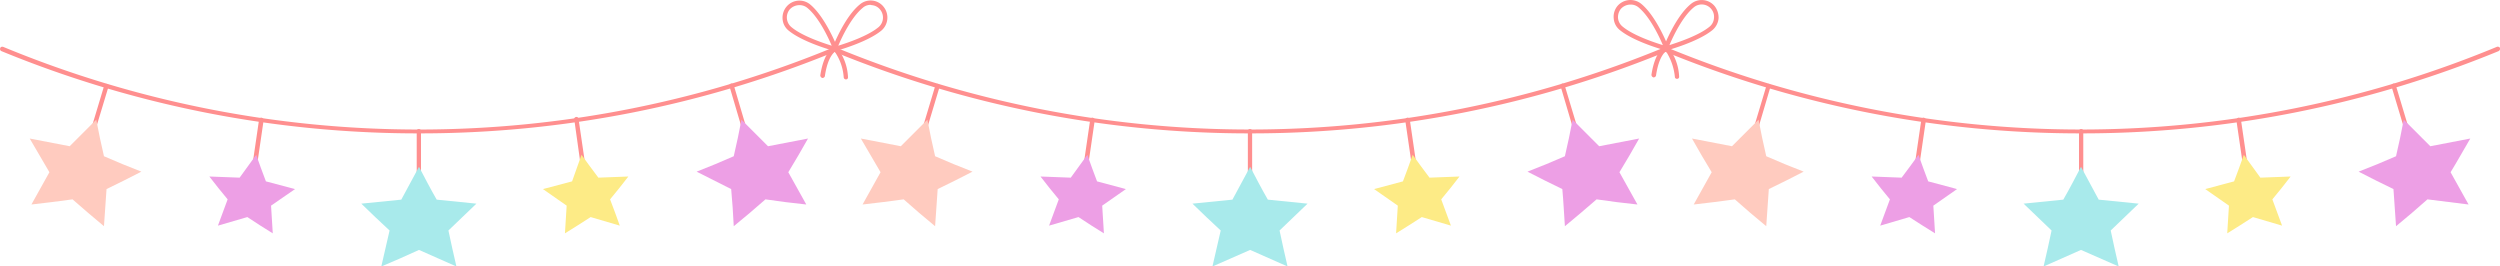 <svg xmlns="http://www.w3.org/2000/svg" width="875.3" height="93.3" viewBox="0 0 875.3 93.3">
  <title>nholiday77_189881256</title>
  <g id="Layer_2" data-name="Layer 2">
    <g id="nholiday77_189881256">
      <g>
        <g>
          <path d="M292.2,17.9a.8.8,0,0,1-.6-.2.8.8,0,0,1-.2-.8c.2-.5,4.2-10.9,9.6-15.3h0a5.8,5.8,0,0,1,8.3.7,6,6,0,0,1-.7,8.4c-5.1,4.2-15.8,7.1-16.2,7.2ZM304.8,1.7A4.1,4.1,0,0,0,302,2.8h0c-3.9,3.2-7.2,10.1-8.5,13.2,3.2-1,10.4-3.4,14.1-6.5a4.4,4.4,0,0,0,.5-6.2,4.1,4.1,0,0,0-2.9-1.5Zm-3.3.5Z" fill="#ff8f8f"/>
          <path d="M292.5,17.9h-.2c-.4-.1-11.1-3-16.2-7.2a5.7,5.7,0,0,1-2.1-4,6,6,0,0,1,1.4-4.4,5.9,5.9,0,0,1,8.3-.7c5.3,4.4,9.4,14.8,9.6,15.3a.8.8,0,0,1-.2.8ZM279.9,1.8a4.6,4.6,0,0,0-3.4,1.5,4.4,4.4,0,0,0,.6,6.2c3.7,3.1,10.9,5.5,14.1,6.5-1.3-3.1-4.6-10-8.5-13.2h0A4.2,4.2,0,0,0,279.9,1.8Z" fill="#ff8f8f"/>
          <path d="M296.2,27.8a.8.8,0,0,1-.8-.7,17.8,17.8,0,0,0-3.5-9.5.9.9,0,0,1,.1-1.1c.4-.2.9-.2,1.1.2A18.1,18.1,0,0,1,296.9,27a.7.7,0,0,1-.7.8Z" fill="#ff8f8f"/>
          <path d="M288,27.3h-.1a1,1,0,0,1-.7-.9c.7-4.6,2.1-7.8,4-9.4a.8.8,0,0,1,1.1.1.7.7,0,0,1-.1,1.1c-1.6,1.4-2.8,4.3-3.4,8.5A.9.9,0,0,1,288,27.3Z" fill="#ff8f8f"/>
        </g>
        <g>
          <path d="M583.2,17.7a.8.8,0,0,1-.6-.2.8.8,0,0,1-.2-.8c.2-.5,4.2-10.9,9.6-15.3h0a5.9,5.9,0,0,1,8.3.7,6.5,6.5,0,0,1,1.4,4.4,6.1,6.1,0,0,1-2.1,4c-5.1,4.2-15.8,7.1-16.2,7.2ZM593,2.6c-3.9,3.2-7.2,10.1-8.5,13.2,3.1-1,10.4-3.4,14.1-6.5a4.2,4.2,0,0,0,1.5-3,4.2,4.2,0,0,0-1-3.2,4.3,4.3,0,0,0-6.1-.5Z" fill="#ff8f8f"/>
          <path d="M583.5,17.7h-.2c-.4-.1-11.1-3-16.2-7.2a5.7,5.7,0,0,1-2.1-4,5.9,5.9,0,0,1,1.3-4.4,6,6,0,0,1,8.4-.7h0c5.3,4.4,9.4,14.8,9.5,15.3a.8.8,0,0,1-.1.8ZM570.9,1.6a4.6,4.6,0,0,0-3.4,1.5,4.7,4.7,0,0,0-1,3.2,4.3,4.3,0,0,0,1.6,3c3.7,3.1,10.9,5.5,14.1,6.5-1.3-3.1-4.6-10-8.5-13.2h0A4.2,4.2,0,0,0,570.9,1.6Z" fill="#ff8f8f"/>
          <path d="M587.1,27.6a.7.7,0,0,1-.7-.7,19.9,19.9,0,0,0-3.5-9.5.7.7,0,0,1,.1-1,.7.7,0,0,1,1.1.1,18.1,18.1,0,0,1,3.8,10.3.7.7,0,0,1-.7.8Z" fill="#ff8f8f"/>
          <path d="M579,27.1h-.1a1,1,0,0,1-.7-.9c.7-4.6,2.1-7.8,4-9.4.4-.2.9-.2,1.1.1a.7.7,0,0,1-.1,1.1c-1.6,1.4-2.8,4.3-3.4,8.5A.9.9,0,0,1,579,27.1Z" fill="#ff8f8f"/>
        </g>
        <g>
          <path d="M32.1,48.1h-.2a.7.7,0,0,1-.6-.9l5.2-17.3a.7.7,0,0,1,.9-.5.7.7,0,0,1,.6.9L32.8,47.5A.9.9,0,0,1,32.1,48.1Z" fill="#ff8f8f"/>
          <path d="M146.7,64.8a.8.8,0,0,1-.8-.8V46a.7.7,0,0,1,.8-.8.7.7,0,0,1,.7.8V64A.8.8,0,0,1,146.7,64.8Z" fill="#ff8f8f"/>
          <path d="M261.2,48.1a.9.9,0,0,1-.7-.6l-5.1-17.3a.7.7,0,0,1,.5-.9c.4-.2.8.1,1,.5L262,47.1a.7.7,0,0,1-.5.9Z" fill="#ff8f8f"/>
          <path d="M88.9,60.6h-.1a1,1,0,0,1-.7-.9l2.6-17.8a.8.8,0,0,1,.9-.7,1,1,0,0,1,.7.9L89.7,59.9A.8.8,0,0,1,88.9,60.6Z" fill="#ff8f8f"/>
          <path d="M204.4,60.6a.8.8,0,0,1-.8-.7l-2.5-17.8a.8.8,0,1,1,1.5-.2l2.6,17.8a.9.9,0,0,1-.7.9Z" fill="#ff8f8f"/>
          <path d="M146.7,46.7A383.7,383.7,0,0,1,.5,17.9a.8.8,0,0,1-.4-1.1c.1-.4.6-.5,1-.4a380.6,380.6,0,0,0,291.2,0,.8.8,0,0,1,1,.4,1,1,0,0,1-.5,1.1A383.2,383.2,0,0,1,146.7,46.7Z" fill="#ff8f8f"/>
          <path d="M33.7,41.9c.8,4.3,1.7,8.5,2.7,12.8,4.3,1.9,8.7,3.7,13.1,5.4-4,2.1-8.1,4.1-12.2,6.1l-.9,13c-3.7-3.1-7.4-6.2-11-9.4q-7.2,1-14.4,1.8l6.3-11.3L10.4,48.5l14,2.7Z" fill="#ffcbbf"/>
          <path d="M146.7,58.4c2,3.8,4,7.7,6.2,11.5l13.9,1.4L157,80.7c.9,4.2,1.8,8.4,2.8,12.6l-13.1-5.8c-4.3,2-8.7,3.9-13.2,5.8,1-4.2,1.9-8.4,2.9-12.6-3.4-3.1-6.7-6.3-9.9-9.4l14-1.4Z" fill="#a8eaeb"/>
          <path d="M259.6,41.9l9.3,9.3,14-2.7c-2.2,3.9-4.5,7.9-6.9,11.8l6.3,11.3c-4.8-.5-9.6-1.1-14.3-1.8-3.6,3.2-7.3,6.3-11.1,9.4-.2-4.3-.5-8.7-.9-13l-12.1-6.1c4.4-1.7,8.7-3.5,13-5.4C257.9,50.4,258.8,46.2,259.6,41.9Z" fill="#ed9fe5"/>
          <path d="M89.7,54.2c1.1,3.1,2.2,6.2,3.4,9.3l10.2,2.7L94.9,72l.6,9.7c-3-1.8-6-3.8-8.9-5.7L76.3,79c1.1-3.1,2.3-6.1,3.4-9.2-2.2-2.6-4.3-5.3-6.4-8l10.6.4Z" fill="#ed9fe5"/>
          <path d="M203.6,54.2c1.9,2.7,3.9,5.3,5.9,8l10.5-.4c-2.1,2.7-4.2,5.4-6.4,8,1.2,3.1,2.3,6.1,3.4,9.2l-10.2-3c-3,1.9-6,3.9-9,5.7l.6-9.7-8.3-5.8,10.2-2.7Z" fill="#fdeb86"/>
        </g>
        <g>
          <path d="M323.1,48.1h-.3a.7.7,0,0,1-.5-.9l5.2-17.3a.7.7,0,0,1,.9-.5.8.8,0,0,1,.6.9l-5.2,17.3A.9.9,0,0,1,323.1,48.1Z" fill="#ff8f8f"/>
          <path d="M437.7,64.8a.8.8,0,0,1-.8-.8V46a.7.7,0,0,1,.8-.8.7.7,0,0,1,.7.8V64A.8.8,0,0,1,437.7,64.8Z" fill="#ff8f8f"/>
          <path d="M552.2,48.1a.9.9,0,0,1-.7-.6l-5.1-17.3a.7.7,0,1,1,1.4-.4L553,47.1a.7.7,0,0,1-.5.9Z" fill="#ff8f8f"/>
          <path d="M379.9,60.6h-.1a1,1,0,0,1-.7-.9l2.6-17.8a.8.8,0,0,1,.9-.7,1,1,0,0,1,.7.9l-2.6,17.8A.8.8,0,0,1,379.9,60.6Z" fill="#ff8f8f"/>
          <path d="M495.4,60.6a.8.8,0,0,1-.8-.7L492,42.1a1,1,0,0,1,.7-.9.8.8,0,0,1,.9.7l2.6,17.8a1,1,0,0,1-.7.9Z" fill="#ff8f8f"/>
          <path d="M437.7,46.7A383.7,383.7,0,0,1,291.5,17.9a1,1,0,0,1-.5-1.1.9.9,0,0,1,1.1-.4,380.4,380.4,0,0,0,291.1,0,.9.9,0,0,1,1.1.4,1,1,0,0,1-.5,1.1A383.2,383.2,0,0,1,437.7,46.7Z" fill="#ff8f8f"/>
          <path d="M324.7,41.9c.8,4.3,1.7,8.5,2.7,12.8,4.3,1.9,8.7,3.7,13.1,5.4-4,2.1-8.1,4.1-12.2,6.1l-.9,13c-3.8-3.1-7.4-6.2-11-9.4q-7.2,1-14.4,1.8l6.3-11.3-6.9-11.8,14,2.7Z" fill="#ffcbbf"/>
          <path d="M437.7,58.4c2,3.8,4,7.7,6.2,11.5l13.9,1.4L448,80.7c.9,4.2,1.8,8.4,2.8,12.6l-13.1-5.8-13.2,5.8c1-4.2,1.9-8.4,2.9-12.6-3.4-3.1-6.7-6.3-9.9-9.4l14-1.4Z" fill="#a8eaeb"/>
          <path d="M550.6,41.9l9.3,9.3,14-2.7c-2.2,3.9-4.5,7.9-6.9,11.8l6.3,11.3c-4.8-.5-9.6-1.1-14.3-1.8-3.7,3.2-7.3,6.3-11.1,9.4-.3-4.3-.5-8.7-.9-13-4.1-2-8.2-4-12.2-6.1,4.4-1.7,8.8-3.5,13.1-5.4C548.9,50.4,549.8,46.2,550.6,41.9Z" fill="#ed9fe5"/>
          <path d="M380.7,54.2c1.1,3.1,2.2,6.2,3.4,9.3l10.1,2.7L385.9,72l.6,9.7c-3-1.8-6-3.8-8.9-5.7l-10.3,3c1.1-3.1,2.3-6.1,3.4-9.2-2.2-2.6-4.3-5.3-6.4-8l10.6.4Z" fill="#ed9fe5"/>
          <path d="M494.6,54.2c1.9,2.7,3.9,5.3,5.9,8l10.5-.4c-2.1,2.7-4.2,5.4-6.4,8,1.1,3.1,2.3,6.1,3.4,9.2l-10.2-3c-3,1.9-6,3.9-9,5.7l.6-9.7-8.3-5.8,10.1-2.7C492.4,60.4,493.5,57.3,494.6,54.2Z" fill="#fdeb86"/>
        </g>
        <g>
          <path d="M614.1,48.1h-.3a.7.7,0,0,1-.5-.9l5.2-17.3a.7.7,0,0,1,1.4.4l-5.1,17.3A.9.9,0,0,1,614.1,48.1Z" fill="#ff8f8f"/>
          <path d="M728.6,64.8a.8.8,0,0,1-.7-.8V46a.7.7,0,0,1,.7-.8.7.7,0,0,1,.8.8V64A.8.8,0,0,1,728.6,64.8Z" fill="#ff8f8f"/>
          <path d="M843.2,48.1a.9.9,0,0,1-.7-.6l-5.2-17.3a.8.8,0,0,1,.6-.9.7.7,0,0,1,.9.5L844,47.1a.7.7,0,0,1-.5.9Z" fill="#ff8f8f"/>
          <path d="M670.9,60.6h-.1a1,1,0,0,1-.7-.9l2.6-17.8a.8.8,0,0,1,.9-.7,1,1,0,0,1,.7.9l-2.6,17.8A.8.8,0,0,1,670.9,60.6Z" fill="#ff8f8f"/>
          <path d="M786.4,60.6a.8.8,0,0,1-.8-.7L783,42.1a1,1,0,0,1,.7-.9.8.8,0,0,1,.9.7l2.6,17.8a1,1,0,0,1-.7.9Z" fill="#ff8f8f"/>
          <path d="M728.6,46.7A383.6,383.6,0,0,1,582.5,17.9a1,1,0,0,1-.5-1.1.9.9,0,0,1,1.1-.4,380.4,380.4,0,0,0,291.1,0,.9.9,0,0,1,1.1.4,1,1,0,0,1-.5,1.1A383.7,383.7,0,0,1,728.6,46.7Z" fill="#ff8f8f"/>
          <path d="M615.7,41.9c.8,4.3,1.7,8.5,2.7,12.8,4.3,1.9,8.7,3.7,13.1,5.4-4,2.1-8.1,4.1-12.2,6.1l-.9,13c-3.8-3.1-7.4-6.2-11-9.4q-7.2,1-14.4,1.8l6.3-11.3c-2.4-3.9-4.7-7.9-6.9-11.8l14,2.7Z" fill="#ffcbbf"/>
          <path d="M728.6,58.4l6.2,11.5,14,1.4L739,80.7c.9,4.2,1.8,8.4,2.8,12.6l-13.2-5.8-13.1,5.8c1-4.2,1.9-8.4,2.8-12.6l-9.8-9.4,13.9-1.4C724.6,66.1,726.6,62.2,728.6,58.4Z" fill="#a8eaeb"/>
          <path d="M841.6,41.9l9.3,9.3,14-2.7c-2.3,3.9-4.5,7.9-6.9,11.8l6.3,11.3-14.4-1.8c-3.6,3.2-7.2,6.3-11,9.4l-.9-13c-4.1-2-8.2-4-12.2-6.1,4.4-1.7,8.8-3.5,13.1-5.4C839.9,50.4,840.8,46.2,841.6,41.9Z" fill="#ed9fe5"/>
          <path d="M671.7,54.2c1.1,3.1,2.2,6.2,3.4,9.3l10.1,2.7L676.9,72l.6,9.7c-3-1.8-6-3.8-9-5.7l-10.2,3c1.1-3.1,2.3-6.1,3.4-9.2-2.2-2.6-4.3-5.3-6.4-8l10.5.4C667.8,59.5,669.8,56.9,671.7,54.2Z" fill="#ed9fe5"/>
          <path d="M785.6,54.2l5.8,8,10.6-.4c-2.1,2.7-4.2,5.4-6.4,8,1.1,3.1,2.3,6.1,3.4,9.2l-10.2-3c-3,1.9-6,3.9-9,5.7l.6-9.7-8.3-5.8,10.1-2.7C783.4,60.4,784.5,57.3,785.6,54.2Z" fill="#fdeb86"/>
        </g>
      </g>
    </g>
  </g>
</svg>
